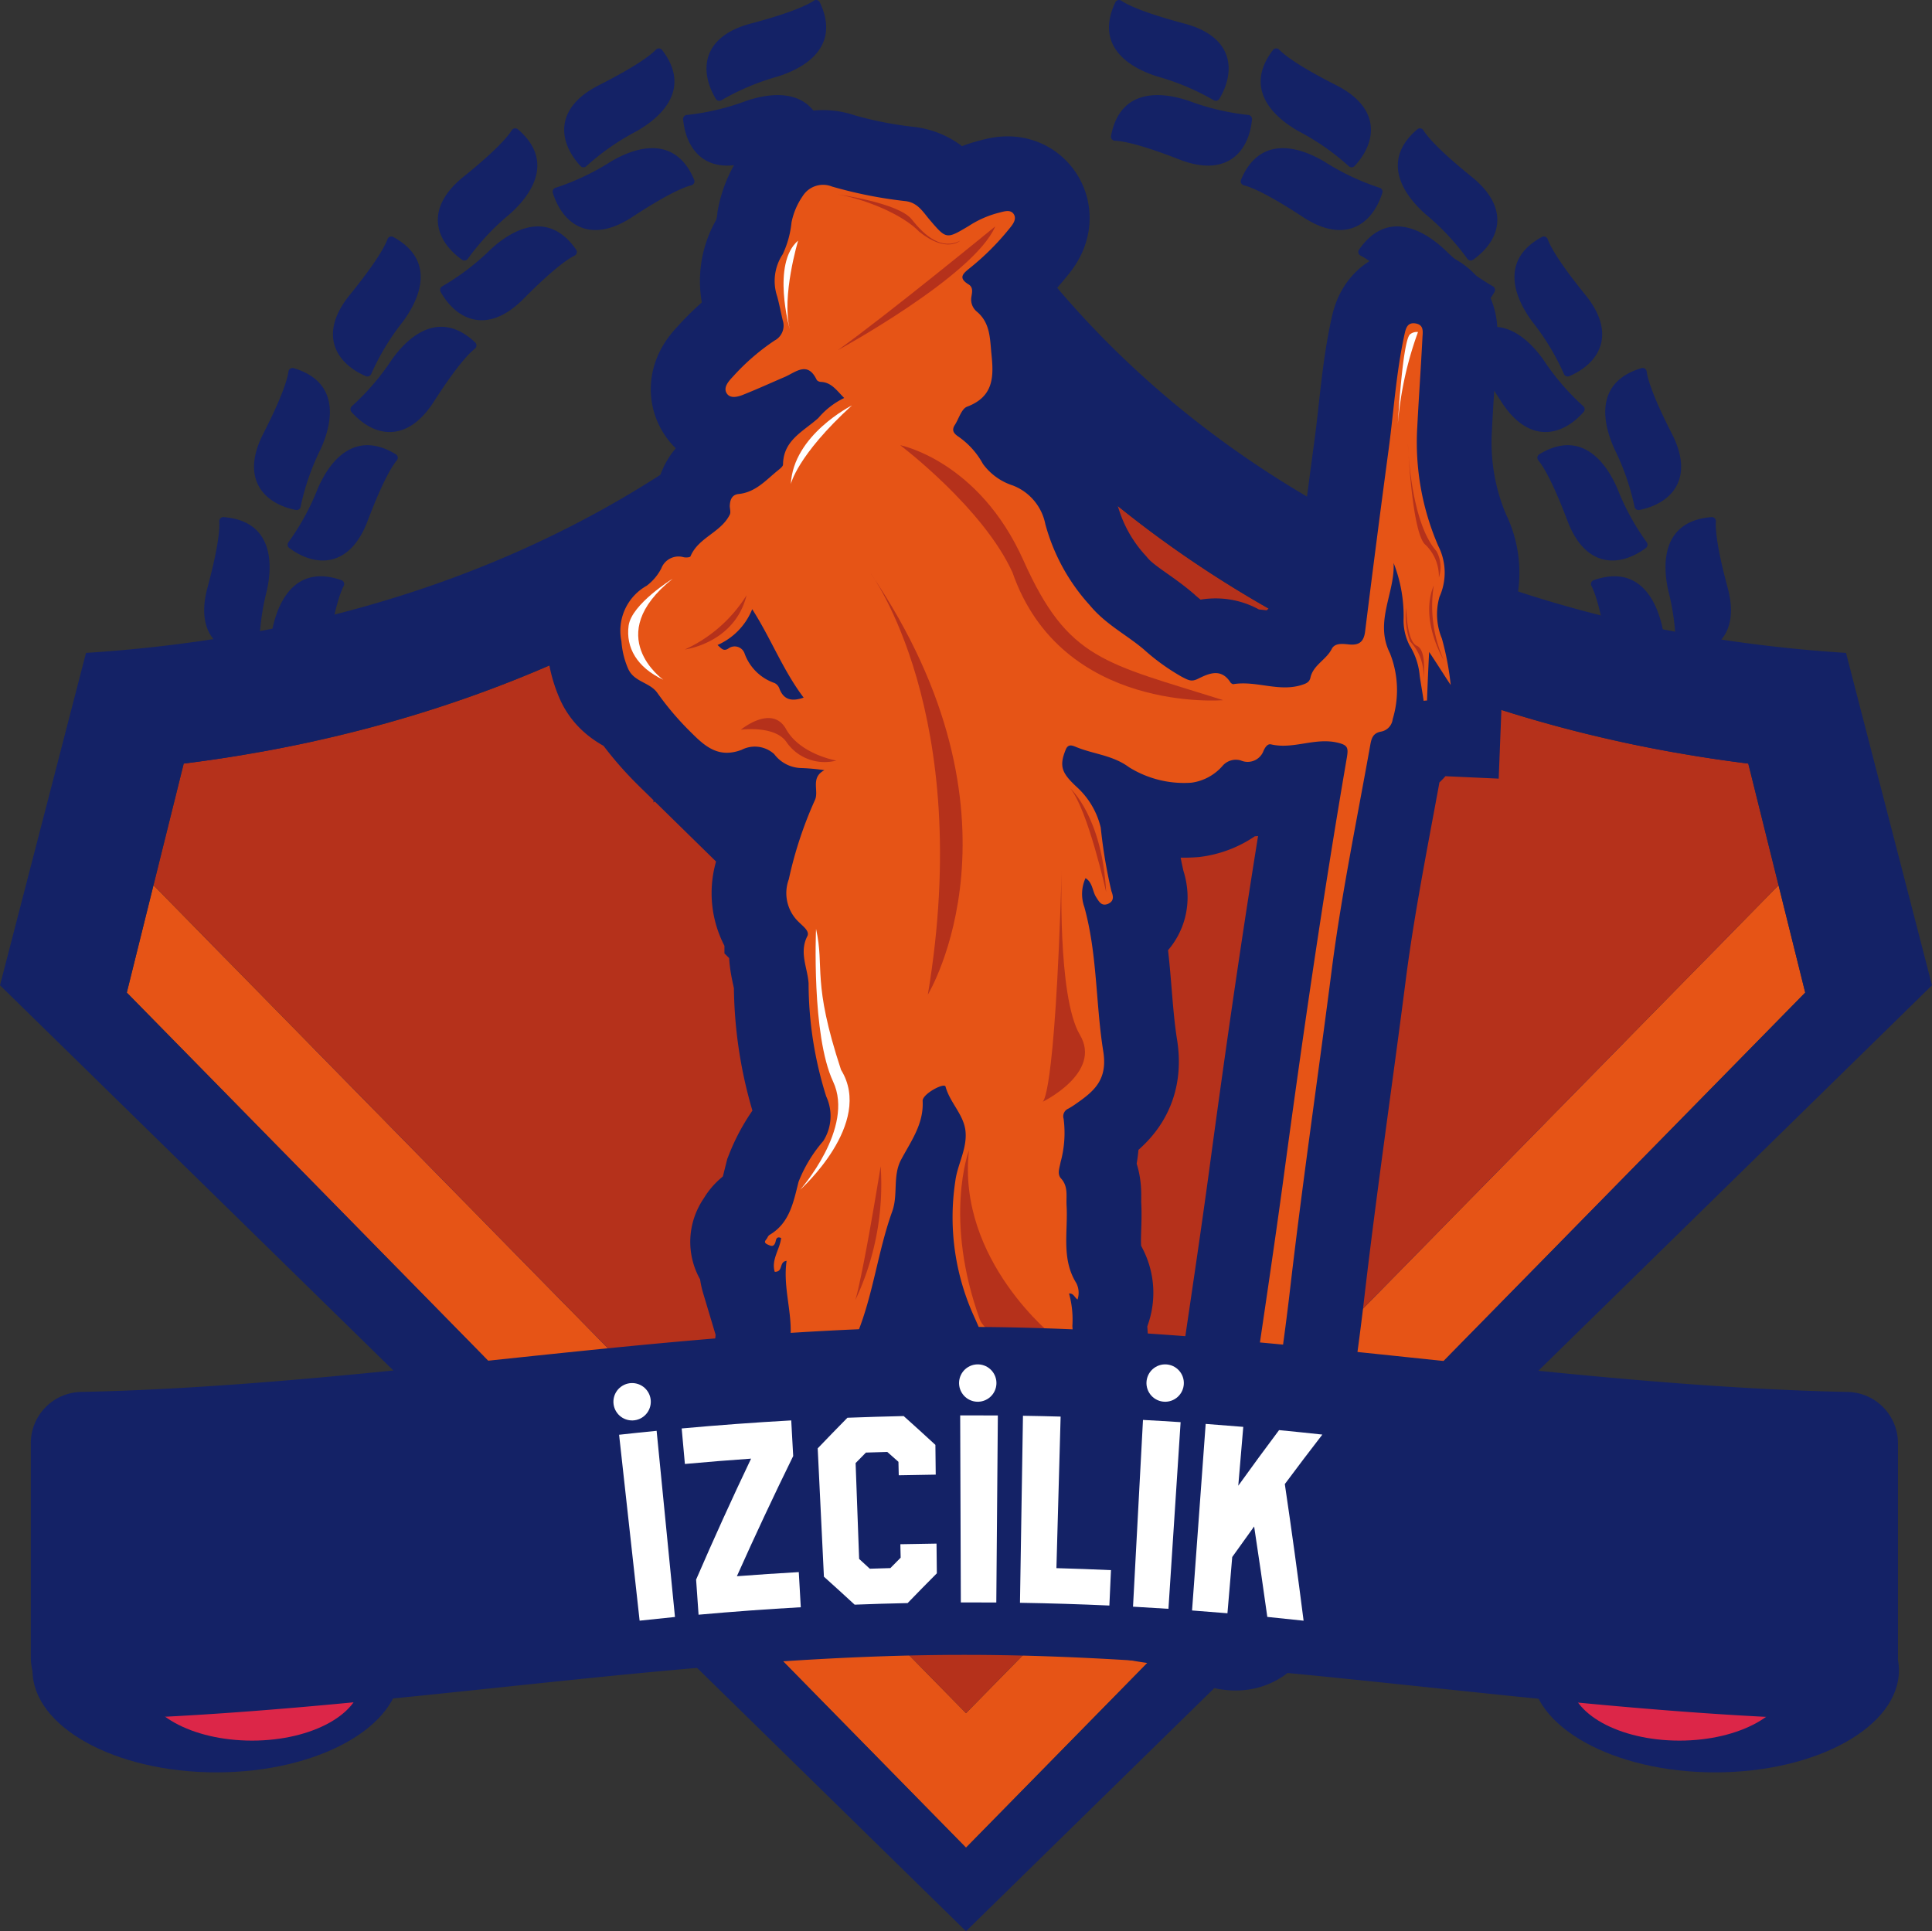 <svg xmlns="http://www.w3.org/2000/svg" width="181" height="180.95" viewBox="0 0 181 180.95">
  <rect x="0" y="0" width="181" height="180.95" fill="#333333" stroke="none"/>
  <g id="izcilik" transform="translate(-2938.925 300.674)">
    <g id="Group_3388" data-name="Group 3388" transform="translate(-5701.464 -2702.821)">
      <g id="Group_3095" data-name="Group 3095">
        <path id="Path_10858" data-name="Path 10858" d="M8735.292,2542.405a.387.387,0,0,1,.428-.339l.017,0a22.7,22.7,0,0,0,5.729-.12c3.286-.364,6.521.562,6.408,4.75a.383.383,0,0,1-.395.372.321.321,0,0,1-.055-.006c-.665-.119-2.317-.189-6.276.447C8736.566,2548.245,8734.923,2545.561,8735.292,2542.405Z" fill="#142266"/>
        <path id="Path_10859" data-name="Path 10859" d="M8731.711,2541.885a.386.386,0,0,0,.489.241l.011,0a22.689,22.689,0,0,1,5.632-1.056c3.291-.317,6.27-1.884,5.3-5.962a.384.384,0,0,0-.464-.282.452.452,0,0,0-.051.016c-.626.254-2.229.66-6.236.849C8731.766,2535.905,8730.707,2538.871,8731.711,2541.885Z" fill="#142266"/>
      </g>
      <g id="Group_3096" data-name="Group 3096">
        <path id="Path_10860" data-name="Path 10860" d="M8749.241,2540.045a.385.385,0,0,1,.349-.42h.017a22.8,22.8,0,0,0,5.578-1.308c3.139-1.039,6.5-.807,7.257,3.314a.385.385,0,0,1-.311.446.41.41,0,0,1-.053.006c-.675.021-2.307.3-6.048,1.741C8751.7,2545.487,8749.54,2543.207,8749.241,2540.045Z" fill="#142266"/>
        <path id="Path_10861" data-name="Path 10861" d="M8745.634,2540.278a.387.387,0,0,0,.529.137l.013-.008a22.742,22.742,0,0,1,5.289-2.2c3.153-.993,5.74-3.146,3.945-6.933a.383.383,0,0,0-.512-.181.463.463,0,0,0-.048.027c-.56.378-2.044,1.109-5.923,2.127C8744.444,2534.42,8744.025,2537.539,8745.634,2540.278Z" fill="#142266"/>
      </g>
      <g id="Group_3097" data-name="Group 3097">
        <path id="Path_10862" data-name="Path 10862" d="M8762.4,2534.835a.386.386,0,0,1,.253-.484l.016,0a22.781,22.781,0,0,0,5.185-2.439c2.854-1.669,6.187-2.14,7.786,1.733a.383.383,0,0,1-.211.5.426.426,0,0,1-.05.017c-.656.161-2.194.77-5.553,2.96C8765.945,2539.65,8763.345,2537.865,8762.4,2534.835Z" fill="#142266"/>
        <path id="Path_10863" data-name="Path 10863" d="M8758.917,2535.815a.386.386,0,0,0,.545.023l.012-.011a22.7,22.7,0,0,1,4.717-3.255c2.877-1.627,4.96-4.271,2.417-7.6a.383.383,0,0,0-.537-.071.31.31,0,0,0-.041.036c-.47.486-1.77,1.51-5.352,3.312C8756.536,2530.332,8756.775,2533.469,8758.917,2535.815Z" fill="#142266"/>
      </g>
      <g id="Group_3098" data-name="Group 3098">
        <path id="Path_10864" data-name="Path 10864" d="M8774.186,2527a.388.388,0,0,1,.148-.526l.014-.007a22.785,22.785,0,0,0,4.564-3.464c2.444-2.226,5.6-3.379,7.976.076a.384.384,0,0,1-.147.56c-.608.294-1.986,1.21-4.816,4.05C8778.651,2530.977,8775.745,2529.771,8774.186,2527Z" fill="#142266"/>
        <path id="Path_10865" data-name="Path 10865" d="M8770.985,2528.685a.387.387,0,0,0,.539-.088l.008-.012a22.721,22.721,0,0,1,3.936-4.164c2.477-2.19,3.964-5.209.784-7.938a.382.382,0,0,0-.54.042.539.539,0,0,0-.033.045c-.357.573-1.417,1.844-4.546,4.352C8767.515,2523.817,8768.4,2526.837,8770.985,2528.685Z" fill="#142266"/>
      </g>
      <g id="Group_3099" data-name="Group 3099">
        <path id="Path_10866" data-name="Path 10866" d="M8784.085,2516.893a.387.387,0,0,1,.035-.545l.012-.01a22.751,22.751,0,0,0,3.744-4.338c1.928-2.685,4.781-4.47,7.818-1.584a.385.385,0,0,1,.012.543.5.5,0,0,1-.04.036c-.533.414-1.692,1.6-3.869,4.963C8789.279,2519.85,8786.185,2519.276,8784.085,2516.893Z" fill="#142266"/>
        <path id="Path_10867" data-name="Path 10867" d="M8781.3,2519.2a.385.385,0,0,0,.508-.2l.007-.014a22.742,22.742,0,0,1,2.983-4.891c1.967-2.657,2.795-5.919-.883-7.928a.383.383,0,0,0-.521.153.289.289,0,0,0-.021.047c-.23.635-1,2.1-3.542,5.2C8776.9,2515.162,8778.388,2517.932,8781.3,2519.2Z" fill="#142266"/>
      </g>
      <g id="Group_3100" data-name="Group 3100">
        <path id="Path_10868" data-name="Path 10868" d="M8791.667,2504.949a.388.388,0,0,1-.079-.541l.01-.012a22.786,22.786,0,0,0,2.762-5.021c1.326-3.028,3.746-5.367,7.317-3.175a.381.381,0,0,1,.125.526.28.28,0,0,1-.032.046c-.436.516-1.322,1.912-2.753,5.659C8797.363,2506.758,8794.217,2506.84,8791.667,2504.949Z" fill="#142266"/>
        <path id="Path_10869" data-name="Path 10869" d="M8789.428,2507.783a.386.386,0,0,0,.455-.3l0-.016a22.743,22.743,0,0,1,1.9-5.405c1.371-3.008,1.5-6.37-2.513-7.569a.382.382,0,0,0-.477.258.438.438,0,0,0-.012.054c-.094.668-.544,2.261-2.382,5.824C8784.278,2504.748,8786.316,2507.146,8789.428,2507.783Z" fill="#142266"/>
      </g>
      <g id="Group_3101" data-name="Group 3101">
        <path id="Path_10870" data-name="Path 10870" d="M8796.6,2491.681a.387.387,0,0,1-.189-.511l.008-.015a22.782,22.782,0,0,0,1.656-5.486c.669-3.237,2.548-6.029,6.5-4.626a.382.382,0,0,1,.23.49c-.006.017-.014.033-.021.05-.319.6-.9,2.146-1.517,6.108C8802.548,2492.272,8799.487,2493,8796.6,2491.681Z" fill="#142266"/>
        <path id="Path_10871" data-name="Path 10871" d="M8795,2494.923a.387.387,0,0,0,.383-.39v-.016a22.719,22.719,0,0,1,.737-5.682c.716-3.228.145-6.544-4.032-6.884a.385.385,0,0,0-.411.355.309.309,0,0,0,0,.052c.047.674-.062,2.325-1.119,6.193C8789.33,2493.023,8791.822,2494.947,8795,2494.923Z" fill="#142266"/>
      </g>
      <g id="Group_3102" data-name="Group 3102">
        <path id="Path_10872" data-name="Path 10872" d="M8798.666,2477.682a.387.387,0,0,1-.292-.462l0-.015a22.747,22.747,0,0,0,.48-5.71c-.02-3.306,1.238-6.427,5.394-5.877a.382.382,0,0,1,.328.43.347.347,0,0,1-.011.055c-.188.649-.431,2.286-.213,6.29C8804.607,2477.022,8801.766,2478.375,8798.666,2477.682Z" fill="#142266"/>
        <path id="Path_10873" data-name="Path 10873" d="M8797.777,2481.185a.387.387,0,0,0,.293-.461l0-.015a22.657,22.657,0,0,1-.461-5.711c.028-3.306-1.22-6.431-5.375-5.894a.383.383,0,0,0-.33.431.5.5,0,0,0,.011.053c.186.649.423,2.287.192,6.29C8791.835,2480.507,8794.672,2481.869,8797.777,2481.185Z" fill="#142266"/>
      </g>
      <g id="Group_3103" data-name="Group 3103">
        <path id="Path_10874" data-name="Path 10874" d="M8797.777,2463.56a.386.386,0,0,1-.38-.392v-.015a22.735,22.735,0,0,0-.719-5.685c-.706-3.229-.124-6.544,4.055-6.87a.382.382,0,0,1,.41.355.484.484,0,0,1,0,.053c-.049.674.055,2.325,1.1,6.2C8803.452,2461.679,8800.954,2463.594,8797.777,2463.56Z" fill="#142266"/>
        <path id="Path_10875" data-name="Path 10875" d="M8797.633,2467.172a.387.387,0,0,0,.191-.512l-.007-.014a22.756,22.756,0,0,1-1.64-5.49c-.658-3.24-2.528-6.037-6.482-4.648a.382.382,0,0,0-.234.488.365.365,0,0,0,.023.052c.316.6.889,2.149,1.5,6.113C8791.687,2467.747,8794.741,2468.486,8797.633,2467.172Z" fill="#142266"/>
      </g>
      <g id="Group_3104" data-name="Group 3104">
        <path id="Path_10876" data-name="Path 10876" d="M8793.971,2449.931a.387.387,0,0,1-.454-.3l0-.016a22.663,22.663,0,0,0-1.884-5.411c-1.362-3.012-1.481-6.375,2.537-7.562a.381.381,0,0,1,.475.259.268.268,0,0,1,.013.055c.092.669.536,2.263,2.363,5.833C8799.135,2446.912,8797.085,2449.3,8793.971,2449.931Z" fill="#142266"/>
        <path id="Path_10877" data-name="Path 10877" d="M8794.581,2453.494a.385.385,0,0,0,.081-.54l-.01-.013a22.78,22.78,0,0,1-2.744-5.03c-1.318-3.032-3.729-5.379-7.308-3.2a.385.385,0,0,0-.125.528c.01.015.021.03.031.044.435.517,1.317,1.917,2.734,5.668C8788.879,2455.29,8792.025,2455.38,8794.581,2453.494Z" fill="#142266"/>
      </g>
      <g id="Group_3105" data-name="Group 3105">
        <path id="Path_10878" data-name="Path 10878" d="M8787.415,2437.39a.386.386,0,0,1-.507-.2l-.006-.014a22.722,22.722,0,0,0-2.969-4.9c-1.958-2.663-2.774-5.928.91-7.925a.385.385,0,0,1,.521.156.332.332,0,0,1,.021.05c.229.635,1,2.1,3.524,5.214C8791.833,2433.364,8790.33,2436.129,8787.415,2437.39Z" fill="#142266"/>
        <path id="Path_10879" data-name="Path 10879" d="M8788.752,2440.749a.386.386,0,0,0-.034-.545l-.012-.01a22.784,22.784,0,0,1-3.73-4.35c-1.919-2.692-4.766-4.487-7.812-1.609a.381.381,0,0,0-.013.542.354.354,0,0,0,.039.037c.531.416,1.687,1.6,3.853,4.976C8783.548,2443.691,8786.644,2443.126,8788.752,2440.749Z" fill="#142266"/>
      </g>
      <g id="Group_3106" data-name="Group 3106">
        <path id="Path_10880" data-name="Path 10880" d="M8778.394,2426.486a.385.385,0,0,1-.537-.093l-.01-.013a22.726,22.726,0,0,0-3.922-4.177c-2.469-2.2-3.947-5.222-.758-7.94a.384.384,0,0,1,.541.045.419.419,0,0,1,.032.043c.355.574,1.411,1.849,4.531,4.367C8781.879,2421.63,8780.984,2424.646,8778.394,2426.486Z" fill="#142266"/>
        <path id="Path_10881" data-name="Path 10881" d="M8780.4,2429.5a.386.386,0,0,0-.146-.526l-.014-.007a22.765,22.765,0,0,1-4.553-3.479c-2.437-2.234-5.595-3.4-7.977.05a.383.383,0,0,0,.1.532.4.4,0,0,0,.049.029c.606.3,1.981,1.216,4.8,4.066C8775.923,2433.453,8778.833,2432.256,8780.4,2429.5Z" fill="#142266"/>
      </g>
      <g id="Group_3107" data-name="Group 3107">
        <path id="Path_10882" data-name="Path 10882" d="M8767.3,2417.7a.386.386,0,0,1-.545.022l-.012-.011a22.752,22.752,0,0,0-4.7-3.271c-2.872-1.637-4.946-4.287-2.392-7.609a.383.383,0,0,1,.537-.069.358.358,0,0,1,.041.037c.468.487,1.764,1.516,5.34,3.329C8769.7,2412.223,8769.455,2415.359,8767.3,2417.7Z" fill="#142266"/>
        <path id="Path_10883" data-name="Path 10883" d="M8769.893,2420.222a.386.386,0,0,0-.252-.485l-.016,0a22.8,22.8,0,0,1-5.177-2.456c-2.849-1.678-6.179-2.16-7.792,1.708a.383.383,0,0,0,.207.5.478.478,0,0,0,.053.018c.655.163,2.192.777,5.544,2.978C8766.335,2425.026,8768.934,2423.25,8769.893,2420.222Z" fill="#142266"/>
      </g>
      <g id="Group_3108" data-name="Group 3108">
        <path id="Path_10884" data-name="Path 10884" d="M8754.628,2411.405a.387.387,0,0,1-.529.134l-.014-.008a22.669,22.669,0,0,0-5.282-2.221c-3.149-1-5.729-3.165-3.922-6.946a.384.384,0,0,1,.513-.179.447.447,0,0,1,.047.027c.559.379,2.041,1.116,5.916,2.146C8755.837,2405.551,8756.246,2408.671,8754.628,2411.405Z" fill="#142266"/>
        <path id="Path_10885" data-name="Path 10885" d="M8757.681,2413.337a.385.385,0,0,0-.348-.421h-.015a22.8,22.8,0,0,1-5.574-1.326c-3.135-1.05-6.493-.829-7.267,3.29a.386.386,0,0,0,.309.447.447.447,0,0,0,.054.006c.675.024,2.307.3,6.042,1.76C8755.2,2418.776,8757.381,2416.5,8757.681,2413.337Z" fill="#142266"/>
      </g>
      <g id="Group_3109" data-name="Group 3109">
        <path id="Path_10886" data-name="Path 10886" d="M8726.784,2542.405a.387.387,0,0,0-.428-.339l-.017,0a22.7,22.7,0,0,1-5.729-.12c-3.286-.364-6.521.562-6.408,4.75a.383.383,0,0,0,.394.372.321.321,0,0,0,.056-.006c.665-.119,2.317-.189,6.276.447C8725.507,2548.245,8727.15,2545.561,8726.784,2542.405Z" fill="#142266"/>
        <path id="Path_10887" data-name="Path 10887" d="M8730.361,2541.885a.386.386,0,0,1-.489.241l-.011,0a22.7,22.7,0,0,0-5.633-1.056c-3.29-.317-6.269-1.884-5.3-5.962a.384.384,0,0,1,.464-.282.467.467,0,0,1,.052.016c.626.254,2.229.66,6.235.849C8730.31,2535.905,8731.365,2538.871,8730.361,2541.885Z" fill="#142266"/>
      </g>
      <g id="Group_3110" data-name="Group 3110">
        <path id="Path_10888" data-name="Path 10888" d="M8712.831,2540.045a.386.386,0,0,0-.349-.42h-.017a22.8,22.8,0,0,1-5.579-1.308c-3.138-1.039-6.5-.807-7.256,3.314a.384.384,0,0,0,.311.446.39.39,0,0,0,.053.006c.675.021,2.306.3,6.047,1.741C8710.368,2545.487,8712.533,2543.207,8712.831,2540.045Z" fill="#142266"/>
        <path id="Path_10889" data-name="Path 10889" d="M8716.439,2540.278a.387.387,0,0,1-.529.137l-.013-.008a22.742,22.742,0,0,0-5.289-2.2c-3.153-.993-5.74-3.146-3.945-6.933a.383.383,0,0,1,.512-.181.367.367,0,0,1,.047.027c.561.378,2.044,1.109,5.923,2.127C8717.628,2534.42,8718.047,2537.539,8716.439,2540.278Z" fill="#142266"/>
      </g>
      <g id="Group_3111" data-name="Group 3111">
        <path id="Path_10890" data-name="Path 10890" d="M8699.674,2534.835a.386.386,0,0,0-.253-.484l-.016,0a22.807,22.807,0,0,1-5.186-2.439c-2.854-1.669-6.186-2.14-7.786,1.733a.384.384,0,0,0,.211.5.442.442,0,0,0,.051.017c.655.161,2.193.77,5.553,2.96C8696.131,2539.65,8698.725,2537.865,8699.674,2534.835Z" fill="#142266"/>
        <path id="Path_10891" data-name="Path 10891" d="M8703.154,2535.815a.386.386,0,0,1-.545.023l-.013-.011a22.668,22.668,0,0,0-4.716-3.255c-2.877-1.627-4.96-4.271-2.417-7.6a.383.383,0,0,1,.537-.071.387.387,0,0,1,.041.036c.469.486,1.769,1.51,5.351,3.312C8705.539,2530.332,8705.3,2533.469,8703.154,2535.815Z" fill="#142266"/>
      </g>
      <g id="Group_3112" data-name="Group 3112">
        <path id="Path_10892" data-name="Path 10892" d="M8687.889,2527a.386.386,0,0,0-.147-.526l-.015-.007a22.807,22.807,0,0,1-4.563-3.464c-2.444-2.226-5.605-3.379-7.977.076a.385.385,0,0,0,.1.532c.016.01.032.02.048.028.608.294,1.986,1.21,4.817,4.05C8683.423,2530.977,8686.333,2529.771,8687.889,2527Z" fill="#142266"/>
        <path id="Path_10893" data-name="Path 10893" d="M8691.089,2528.685a.387.387,0,0,1-.539-.088l-.008-.012a22.721,22.721,0,0,0-3.936-4.164c-2.477-2.19-3.965-5.209-.784-7.938a.382.382,0,0,1,.54.042.377.377,0,0,1,.032.045c.358.573,1.417,1.844,4.547,4.352C8694.558,2523.817,8693.672,2526.837,8691.089,2528.685Z" fill="#142266"/>
      </g>
      <g id="Group_3113" data-name="Group 3113">
        <path id="Path_10894" data-name="Path 10894" d="M8677.985,2516.893a.386.386,0,0,0-.036-.545l-.013-.01a22.746,22.746,0,0,1-3.743-4.338c-1.929-2.685-4.781-4.47-7.818-1.584a.384.384,0,0,0-.012.543.377.377,0,0,0,.04.036c.533.414,1.691,1.6,3.869,4.963C8672.793,2519.85,8675.885,2519.276,8677.985,2516.893Z" fill="#142266"/>
        <path id="Path_10895" data-name="Path 10895" d="M8680.769,2519.2a.386.386,0,0,1-.508-.2l-.006-.014a22.781,22.781,0,0,0-2.983-4.891c-1.968-2.657-2.795-5.919.884-7.928a.383.383,0,0,1,.521.153.407.407,0,0,1,.021.047c.23.635,1,2.1,3.541,5.2C8685.175,2515.162,8683.68,2517.932,8680.769,2519.2Z" fill="#142266"/>
      </g>
      <g id="Group_3114" data-name="Group 3114">
        <path id="Path_10896" data-name="Path 10896" d="M8670.405,2504.949a.388.388,0,0,0,.079-.541l-.011-.012a22.783,22.783,0,0,1-2.761-5.021c-1.328-3.028-3.746-5.367-7.318-3.175a.383.383,0,0,0-.125.526.486.486,0,0,0,.032.046c.437.516,1.323,1.912,2.753,5.659C8664.705,2506.758,8667.856,2506.84,8670.405,2504.949Z" fill="#142266"/>
        <path id="Path_10897" data-name="Path 10897" d="M8672.645,2507.783a.385.385,0,0,1-.454-.3l0-.016a22.7,22.7,0,0,0-1.9-5.405c-1.371-3.008-1.5-6.37,2.513-7.569a.382.382,0,0,1,.477.258.438.438,0,0,1,.012.054c.094.668.544,2.261,2.383,5.824C8677.795,2504.748,8675.761,2507.146,8672.645,2507.783Z" fill="#142266"/>
      </g>
      <g id="Group_3115" data-name="Group 3115">
        <path id="Path_10898" data-name="Path 10898" d="M8665.474,2491.681a.387.387,0,0,0,.19-.511l-.008-.015a22.782,22.782,0,0,1-1.656-5.486c-.669-3.237-2.548-6.029-6.5-4.626a.383.383,0,0,0-.232.489c.007.017.014.034.022.051.319.6.9,2.146,1.516,6.108C8659.525,2492.272,8662.588,2493,8665.474,2491.681Z" fill="#142266"/>
        <path id="Path_10899" data-name="Path 10899" d="M8667.076,2494.923a.386.386,0,0,1-.382-.39v-.016a22.718,22.718,0,0,0-.736-5.682c-.716-3.228-.146-6.544,4.031-6.884a.385.385,0,0,1,.412.352.515.515,0,0,1,0,.055c-.048.674.062,2.325,1.12,6.193C8672.743,2493.023,8670.251,2494.947,8667.076,2494.923Z" fill="#142266"/>
      </g>
      <g id="Group_3116" data-name="Group 3116">
        <path id="Path_10900" data-name="Path 10900" d="M8663.406,2477.682a.387.387,0,0,0,.292-.462l0-.015a22.7,22.7,0,0,1-.48-5.71c.02-3.306-1.239-6.427-5.394-5.877a.382.382,0,0,0-.328.43.347.347,0,0,0,.011.055c.188.649.43,2.286.213,6.29C8657.465,2477.022,8660.306,2478.375,8663.406,2477.682Z" fill="#142266"/>
        <path id="Path_10901" data-name="Path 10901" d="M8664.3,2481.185a.386.386,0,0,1-.292-.461l0-.015a22.7,22.7,0,0,0,.461-5.711c-.028-3.306,1.22-6.431,5.375-5.894a.384.384,0,0,1,.33.431.334.334,0,0,1-.011.053c-.187.649-.423,2.287-.193,6.29C8670.238,2480.507,8667.4,2481.869,8664.3,2481.185Z" fill="#142266"/>
      </g>
      <g id="Group_3117" data-name="Group 3117">
        <path id="Path_10902" data-name="Path 10902" d="M8664.293,2463.56a.387.387,0,0,0,.381-.392v-.015a22.78,22.78,0,0,1,.718-5.685c.706-3.229.124-6.544-4.054-6.87a.384.384,0,0,0-.411.353.52.52,0,0,0,0,.055c.049.674-.055,2.325-1.1,6.2C8658.622,2461.679,8661.12,2463.594,8664.293,2463.56Z" fill="#142266"/>
        <path id="Path_10903" data-name="Path 10903" d="M8664.441,2467.172a.387.387,0,0,1-.191-.512l.007-.014a22.756,22.756,0,0,0,1.64-5.49c.658-3.24,2.528-6.037,6.482-4.648a.383.383,0,0,1,.234.488.521.521,0,0,1-.023.052c-.316.6-.889,2.149-1.5,6.113C8670.391,2467.747,8667.333,2468.486,8664.441,2467.172Z" fill="#142266"/>
      </g>
      <g id="Group_3118" data-name="Group 3118">
        <path id="Path_10904" data-name="Path 10904" d="M8668.1,2449.931a.387.387,0,0,0,.454-.3l0-.016a22.708,22.708,0,0,1,1.885-5.411c1.361-3.012,1.481-6.375-2.537-7.562a.383.383,0,0,0-.476.259.51.51,0,0,0-.012.055c-.092.669-.536,2.263-2.364,5.833C8662.942,2446.912,8664.987,2449.3,8668.1,2449.931Z" fill="#142266"/>
        <path id="Path_10905" data-name="Path 10905" d="M8667.491,2453.494a.386.386,0,0,1-.081-.54l.01-.013a22.78,22.78,0,0,0,2.744-5.03c1.318-3.032,3.729-5.379,7.307-3.2a.382.382,0,0,1,.127.526.486.486,0,0,1-.032.046c-.435.517-1.316,1.917-2.734,5.668C8673.193,2455.29,8670.047,2455.38,8667.491,2453.494Z" fill="#142266"/>
      </g>
      <g id="Group_3119" data-name="Group 3119">
        <path id="Path_10906" data-name="Path 10906" d="M8674.658,2437.39a.386.386,0,0,0,.507-.2l.006-.014a22.757,22.757,0,0,1,2.968-4.9c1.958-2.663,2.775-5.928-.91-7.925a.382.382,0,0,0-.519.156.386.386,0,0,0-.021.05c-.229.635-1,2.1-3.525,5.214C8670.239,2433.364,8671.742,2436.129,8674.658,2437.39Z" fill="#142266"/>
        <path id="Path_10907" data-name="Path 10907" d="M8673.32,2440.749a.386.386,0,0,1,.033-.545l.013-.01a22.744,22.744,0,0,0,3.729-4.35c1.919-2.692,4.767-4.487,7.813-1.609a.382.382,0,0,1,.013.542.484.484,0,0,1-.04.037c-.532.416-1.686,1.6-3.853,4.976C8678.524,2443.691,8675.428,2443.126,8673.32,2440.749Z" fill="#142266"/>
      </g>
      <g id="Group_3120" data-name="Group 3120">
        <path id="Path_10908" data-name="Path 10908" d="M8683.679,2426.486a.387.387,0,0,0,.538-.093l.009-.013a22.731,22.731,0,0,1,3.923-4.177c2.469-2.2,3.946-5.222.758-7.94a.384.384,0,0,0-.541.045.313.313,0,0,0-.032.043c-.356.574-1.411,1.849-4.532,4.367C8680.194,2421.63,8681.089,2424.646,8683.679,2426.486Z" fill="#142266"/>
        <path id="Path_10909" data-name="Path 10909" d="M8681.672,2429.5a.386.386,0,0,1,.147-.526l.013-.007a22.829,22.829,0,0,0,4.553-3.479c2.438-2.234,5.594-3.4,7.977.05a.383.383,0,0,1-.1.533.228.228,0,0,1-.046.028c-.606.3-1.982,1.216-4.8,4.066C8686.151,2433.453,8683.24,2432.256,8681.672,2429.5Z" fill="#142266"/>
      </g>
      <g id="Group_3121" data-name="Group 3121">
        <path id="Path_10910" data-name="Path 10910" d="M8694.769,2417.7a.388.388,0,0,0,.546.022l.012-.011a22.752,22.752,0,0,1,4.7-3.271c2.872-1.637,4.945-4.287,2.392-7.609a.383.383,0,0,0-.539-.067.263.263,0,0,0-.039.035c-.468.487-1.764,1.516-5.34,3.329C8692.37,2412.223,8692.618,2415.359,8694.769,2417.7Z" fill="#142266"/>
        <path id="Path_10911" data-name="Path 10911" d="M8692.181,2420.222a.388.388,0,0,1,.252-.485l.017,0a22.8,22.8,0,0,0,5.177-2.456c2.848-1.678,6.179-2.16,7.792,1.708a.383.383,0,0,1-.207.5.478.478,0,0,1-.053.018c-.655.163-2.192.777-5.544,2.978C8695.738,2425.026,8693.14,2423.25,8692.181,2420.222Z" fill="#142266"/>
      </g>
      <g id="Group_3122" data-name="Group 3122">
        <path id="Path_10912" data-name="Path 10912" d="M8707.445,2411.405a.385.385,0,0,0,.528.134l.015-.008a22.68,22.68,0,0,1,5.281-2.221c3.15-1,5.729-3.165,3.923-6.946a.385.385,0,0,0-.514-.179c-.016.008-.03.017-.046.027-.559.379-2.041,1.116-5.916,2.146C8706.236,2405.551,8705.827,2408.671,8707.445,2411.405Z" fill="#142266"/>
        <path id="Path_10913" data-name="Path 10913" d="M8704.388,2413.337a.387.387,0,0,1,.349-.421h.016a22.794,22.794,0,0,0,5.574-1.326c3.135-1.05,6.493-.829,7.266,3.29a.381.381,0,0,1-.306.446.347.347,0,0,1-.056.007c-.676.024-2.306.3-6.042,1.76C8706.869,2418.776,8704.7,2416.5,8704.388,2413.337Z" fill="#142266"/>
      </g>
    </g>
    <g id="Group_3389" data-name="Group 3389" transform="translate(-5701.464 -2702.821)">
      <g id="Group_3124" data-name="Group 3124">
        <path id="Path_10914" data-name="Path 10914" d="M8730.89,2562.664l-76.121-77.573-2.5,10.058,78.621,80.121,78.621-80.121-2.5-10.058Z" fill="#e65416"/>
        <path id="Path_10915" data-name="Path 10915" d="M8807.011,2485.09l-2.833-11.4c-31.187-3.9-51.662-17.144-63.632-28.04a99.351,99.351,0,0,1-9.656-10.114,99.235,99.235,0,0,1-9.655,10.114c-11.971,10.9-32.444,24.144-63.633,28.04l-2.833,11.4,76.121,77.573Z" fill="#b5311b"/>
      </g>
      <path id="Path_10916" data-name="Path 10916" d="M8813.333,2463.321c-62.61-4.005-82.444-46.74-82.444-46.74s-19.835,42.735-82.443,46.74l-8.057,31.144,90.5,88.632,90.5-88.632Zm-161.066,31.828,5.334-21.457c31.188-3.9,51.662-17.144,63.633-28.04a99.261,99.261,0,0,0,9.655-10.114,99.377,99.377,0,0,0,9.656,10.114c11.97,10.9,32.444,24.144,63.632,28.04l5.334,21.457-78.621,80.121Z" fill="#142266"/>
    </g>
    <g id="Path_7364" data-name="Path 7364" transform="translate(-5701.464 -2702.821)">
      <path id="Path_465" data-name="Path 465" d="M8719.9,2535.92a5.983,5.983,0,0,1,4.076-1.4c.827-.028,1.854-.17,2.279.768a3.084,3.084,0,0,1-.057,3.245c-1.454,1.679-2.88,3.587-5.474,3.644-.913.028-1.255.712-1.482,1.474a3.872,3.872,0,0,1-6.13,1.994.99.99,0,0,1-.515-.939c.171-1.707-.627-3.618,1.056-5.067.483-.4.342-1.254.37-1.908.113-3.358.029-6.718.4-10.077.258-2.392-.711-4.84-.341-7.372-.741.085-.285,1.053-1.113,1.025-.341-1.139.486-2.107.6-3.16-.485-.228-.485.256-.536.4-.171.484-.427.342-.741.2-.485-.228-.085-.426,0-.655a.685.685,0,0,1,.172-.228c1.911-1.11,2.253-3.075,2.737-4.982a13.119,13.119,0,0,1,2.309-3.815,4.355,4.355,0,0,0,.285-4.184,35.293,35.293,0,0,1-1.653-10.589c-.086-1.451-.912-2.9-.113-4.44.227-.456-.4-.912-.771-1.282a3.73,3.73,0,0,1-.969-4.042,37.222,37.222,0,0,1,2.424-7.372c.455-.882-.456-2.135.912-2.847a18.783,18.783,0,0,0-2.167-.2,3.26,3.26,0,0,1-2.538-1.309,2.7,2.7,0,0,0-3.051-.4c-2.167.826-3.45-.341-4.732-1.623a27.326,27.326,0,0,1-3.137-3.672c-.713-1.054-2.2-1.026-2.765-2.306a7.828,7.828,0,0,1-.627-2.562,4.834,4.834,0,0,1,2.366-5.21,4.794,4.794,0,0,0,1.369-1.623,1.727,1.727,0,0,1,2.081-1.054c.2.056.627.028.657-.086.741-1.765,2.85-2.22,3.677-3.9.114-.228,0-.536,0-.826.029-.569.2-1.053.855-1.109,1.6-.17,2.566-1.341,3.706-2.249.172-.142.428-.342.428-.512.028-2.279,1.876-3.075,3.308-4.356a7.367,7.367,0,0,1,2.423-1.877c-.712-.711-1.2-1.474-2.194-1.508a.564.564,0,0,1-.372-.17c-.855-1.823-1.967-.74-3.022-.284-1.254.536-2.509,1.11-3.792,1.622-.536.228-1.254.427-1.6-.057-.4-.569.142-1.167.571-1.621a20.735,20.735,0,0,1,3.878-3.36,1.579,1.579,0,0,0,.769-1.908c-.171-.739-.312-1.474-.513-2.221a4.533,4.533,0,0,1,.513-3.956,9.136,9.136,0,0,0,.827-2.989,6.594,6.594,0,0,1,1.055-2.477,2.25,2.25,0,0,1,2.737-.882,41.02,41.02,0,0,0,6.9,1.367c1.111.142,1.6.968,2.194,1.68,1.624,1.907,1.6,1.907,3.706.655a9.44,9.44,0,0,1,2.851-1.253c.456-.114,1.026-.314,1.341.086.371.484-.057,1.025-.37,1.4a24,24,0,0,1-3.706,3.7c-.627.512-1.14.911-.114,1.537.456.284.314.769.257,1.167a1.46,1.46,0,0,0,.535,1.4c1.228,1.053,1.2,2.477,1.341,3.928.228,2.135.228,4.014-2.278,4.959-.536.2-.77,1.139-1.169,1.743-.313.512-.028.8.342,1.053a7.44,7.44,0,0,1,2.309,2.563,5.59,5.59,0,0,0,2.795,2.021,4.893,4.893,0,0,1,3.051,3.619,18.428,18.428,0,0,0,4.163,7.6c1.481,1.793,3.392,2.733,5.046,4.128a20.157,20.157,0,0,0,3.593,2.591c.57.284.854.484,1.453.2,1.084-.536,2.223-1.054,3.107.342a.507.507,0,0,0,.229.142c2.2-.37,4.362.8,6.558.028.341-.114.6-.256.684-.626.256-1.2,1.482-1.68,2-2.705.284-.57,1-.484,1.567-.427,1,.113,1.454-.228,1.568-1.282q1.072-8.626,2.224-17.2c.456-3.472.684-6.969,1.426-10.419.143-.626.229-1.31,1.083-1.168.8.142.655.8.628,1.367-.144,2.791-.342,5.58-.485,8.371a24.393,24.393,0,0,0,1.967,11.1,5.52,5.52,0,0,1,.114,4.782,5.934,5.934,0,0,0,.228,3.9,26.714,26.714,0,0,1,.827,4.356c-.627-.939-1.225-1.908-2.023-3.1-.087,1.707-.144,3.131-.2,4.557a1.169,1.169,0,0,0-.313.028c-.113-.8-.257-1.565-.371-2.363a6.37,6.37,0,0,0-.938-2.815,5.139,5.139,0,0,1-.569-2.59,13.539,13.539,0,0,0-.937-5.153c.143,2.815-1.826,5.5-.343,8.455a9.362,9.362,0,0,1,.258,6.178,1.342,1.342,0,0,1-1.084,1.167c-.806.142-.913.684-1.027,1.31-1.228,6.889-2.651,13.75-3.564,20.725-1.283,10.052-2.766,20.1-3.935,30.177-.855,7.431-2.11,14.832-3.194,22.235-.342,2.449-.656,4.9-.969,7.317-.086.768-.342,1.2-1.284,1.053-1-.17-.742-.8-.656-1.367.114-.655.229-.912-.77-.826a32.321,32.321,0,0,1-7.214-.569,1.722,1.722,0,0,1-1.055-.684,5.092,5.092,0,0,0-3.765-1.4c-.369-.028-.711.028-.711.484.028,1.081-.657,1.081-1.426,1.053-.342,0-.657.028-1,0-1.283-.028-3.165.256-3.564-.8-.655-1.743-1.768-3.645-.713-5.694a6,6,0,0,0,.086-4.959,3.341,3.341,0,0,1-.027-2.619,2.749,2.749,0,0,0-.085-2.079,82.239,82.239,0,0,0-3.165-8.341,22.482,22.482,0,0,1-1.854-12.9c.2-1.594,1.17-3.1.938-4.812-.229-1.509-1.454-2.563-1.854-4.043-.114-.4-2.168.684-2.145,1.341.113,2.163-1.083,3.753-2.025,5.523-.8,1.509-.256,3.275-.827,4.84-1.34,3.729-1.768,7.715-3.251,11.393a20.249,20.249,0,0,0-1.284,6.092A4.153,4.153,0,0,0,8719.9,2535.92Zm20.641-12.583a9.167,9.167,0,0,1,.313,3.047c.343,4.868.6,9.794,2.966,14.262.313.57.6,1.254,1.226,1.475a9.275,9.275,0,0,1,3.336,2.59,3.618,3.618,0,0,0,4.021,1,3.2,3.2,0,0,1,2.108-.142c1.341.484,1.512-.256,1.6-1.223,0-.142.056-.285.056-.428,1.34-10.277,2.993-20.525,4.391-30.8,1.8-13.381,3.735-26.733,6.018-40.027.142-.884.085-1.14-.913-1.368-2.11-.483-4.105.655-6.187.171-.341-.086-.57.284-.712.6a1.585,1.585,0,0,1-2.037.94c-.024-.009-.049-.018-.071-.028a1.641,1.641,0,0,0-1.743.512,4.689,4.689,0,0,1-2.908,1.565,9.752,9.752,0,0,1-5.845-1.451c-1.54-1.14-3.364-1.224-4.989-1.908-.285-.113-.713-.313-.938.256-.654,1.594-.341,2.221,1.027,3.5a7.481,7.481,0,0,1,2.253,3.814,47.16,47.16,0,0,0,1,5.95c.172.456.285.938-.342,1.2-.6.228-.826-.228-1.083-.626-.369-.569-.313-1.367-1-1.793a3.58,3.58,0,0,0-.114,2.7c1.228,4.44,1.056,9.024,1.769,13.494.456,2.761-.912,3.815-2.681,5.04-.193.133-.394.257-.6.37a.777.777,0,0,0-.428.938,10.326,10.326,0,0,1-.285,4.072c-.086.512-.342,1.081.028,1.509.713.768.484,1.651.535,2.562.143,2.449-.514,4.982.912,7.26a2,2,0,0,1,.114,1.537c-.307-.221-.363-.591-.792-.563Zm-24.864-55.828c-1.938-2.563-3.05-5.523-4.817-8.284a6.168,6.168,0,0,1-3.251,3.358c.342.285.535.626,1,.342a.984.984,0,0,1,1.381.164.974.974,0,0,1,.157.292,4.561,4.561,0,0,0,2.8,2.761.9.9,0,0,1,.457.512c.431,1.169,1.285,1.2,2.283.855Z" fill="none" stroke="#142266" stroke-width="14"/>
      <path id="Path_466" data-name="Path 466" d="M8719.9,2535.92a5.983,5.983,0,0,1,4.076-1.4c.827-.028,1.854-.17,2.279.768a3.084,3.084,0,0,1-.057,3.245c-1.454,1.679-2.88,3.587-5.474,3.644-.913.028-1.255.712-1.482,1.474a3.872,3.872,0,0,1-6.13,1.994.99.99,0,0,1-.515-.939c.171-1.707-.627-3.618,1.056-5.067.483-.4.342-1.254.37-1.908.113-3.358.029-6.718.4-10.077.258-2.392-.711-4.84-.341-7.372-.741.085-.285,1.053-1.113,1.025-.341-1.139.486-2.107.6-3.16-.485-.228-.485.256-.536.4-.171.484-.427.342-.741.2-.485-.228-.085-.426,0-.655a.685.685,0,0,1,.172-.228c1.911-1.11,2.253-3.075,2.737-4.982a13.119,13.119,0,0,1,2.309-3.815,4.355,4.355,0,0,0,.285-4.184,35.293,35.293,0,0,1-1.653-10.589c-.086-1.451-.912-2.9-.113-4.44.227-.456-.4-.912-.771-1.282a3.73,3.73,0,0,1-.969-4.042,37.222,37.222,0,0,1,2.424-7.372c.455-.882-.456-2.135.912-2.847a18.783,18.783,0,0,0-2.167-.2,3.26,3.26,0,0,1-2.538-1.309,2.7,2.7,0,0,0-3.051-.4c-2.167.826-3.45-.341-4.732-1.623a27.326,27.326,0,0,1-3.137-3.672c-.713-1.054-2.2-1.026-2.765-2.306a7.828,7.828,0,0,1-.627-2.562,4.834,4.834,0,0,1,2.366-5.21,4.794,4.794,0,0,0,1.369-1.623,1.727,1.727,0,0,1,2.081-1.054c.2.056.627.028.657-.086.741-1.765,2.85-2.22,3.677-3.9.114-.228,0-.536,0-.826.029-.569.2-1.053.855-1.109,1.6-.17,2.566-1.341,3.706-2.249.172-.142.428-.342.428-.512.028-2.279,1.876-3.075,3.308-4.356a7.367,7.367,0,0,1,2.423-1.877c-.712-.711-1.2-1.474-2.194-1.508a.564.564,0,0,1-.372-.17c-.855-1.823-1.967-.74-3.022-.284-1.254.536-2.509,1.11-3.792,1.622-.536.228-1.254.427-1.6-.057-.4-.569.142-1.167.571-1.621a20.735,20.735,0,0,1,3.878-3.36,1.579,1.579,0,0,0,.769-1.908c-.171-.739-.312-1.474-.513-2.221a4.533,4.533,0,0,1,.513-3.956,9.136,9.136,0,0,0,.827-2.989,6.594,6.594,0,0,1,1.055-2.477,2.25,2.25,0,0,1,2.737-.882,41.02,41.02,0,0,0,6.9,1.367c1.111.142,1.6.968,2.194,1.68,1.624,1.907,1.6,1.907,3.706.655a9.44,9.44,0,0,1,2.851-1.253c.456-.114,1.026-.314,1.341.086.371.484-.057,1.025-.37,1.4a24,24,0,0,1-3.706,3.7c-.627.512-1.14.911-.114,1.537.456.284.314.769.257,1.167a1.46,1.46,0,0,0,.535,1.4c1.228,1.053,1.2,2.477,1.341,3.928.228,2.135.228,4.014-2.278,4.959-.536.2-.77,1.139-1.169,1.743-.313.512-.028.8.342,1.053a7.44,7.44,0,0,1,2.309,2.563,5.59,5.59,0,0,0,2.795,2.021,4.893,4.893,0,0,1,3.051,3.619,18.428,18.428,0,0,0,4.163,7.6c1.481,1.793,3.392,2.733,5.046,4.128a20.157,20.157,0,0,0,3.593,2.591c.57.284.854.484,1.453.2,1.084-.536,2.223-1.054,3.107.342a.507.507,0,0,0,.229.142c2.2-.37,4.362.8,6.558.028.341-.114.6-.256.684-.626.256-1.2,1.482-1.68,2-2.705.284-.57,1-.484,1.567-.427,1,.113,1.454-.228,1.568-1.282q1.072-8.626,2.224-17.2c.456-3.472.684-6.969,1.426-10.419.143-.626.229-1.31,1.083-1.168.8.142.655.8.628,1.367-.144,2.791-.342,5.58-.485,8.371a24.393,24.393,0,0,0,1.967,11.1,5.52,5.52,0,0,1,.114,4.782,5.934,5.934,0,0,0,.228,3.9,26.714,26.714,0,0,1,.827,4.356c-.627-.939-1.225-1.908-2.023-3.1-.087,1.707-.144,3.131-.2,4.557a1.169,1.169,0,0,0-.313.028c-.113-.8-.257-1.565-.371-2.363a6.37,6.37,0,0,0-.938-2.815,5.139,5.139,0,0,1-.569-2.59,13.539,13.539,0,0,0-.937-5.153c.143,2.815-1.826,5.5-.343,8.455a9.362,9.362,0,0,1,.258,6.178,1.342,1.342,0,0,1-1.084,1.167c-.806.142-.913.684-1.027,1.31-1.228,6.889-2.651,13.75-3.564,20.725-1.283,10.052-2.766,20.1-3.935,30.177-.855,7.431-2.11,14.832-3.194,22.235-.342,2.449-.656,4.9-.969,7.317-.086.768-.342,1.2-1.284,1.053-1-.17-.742-.8-.656-1.367.114-.655.229-.912-.77-.826a32.321,32.321,0,0,1-7.214-.569,1.722,1.722,0,0,1-1.055-.684,5.092,5.092,0,0,0-3.765-1.4c-.369-.028-.711.028-.711.484.028,1.081-.657,1.081-1.426,1.053-.342,0-.657.028-1,0-1.283-.028-3.165.256-3.564-.8-.655-1.743-1.768-3.645-.713-5.694a6,6,0,0,0,.086-4.959,3.341,3.341,0,0,1-.027-2.619,2.749,2.749,0,0,0-.085-2.079,82.239,82.239,0,0,0-3.165-8.341,22.482,22.482,0,0,1-1.854-12.9c.2-1.594,1.17-3.1.938-4.812-.229-1.509-1.454-2.563-1.854-4.043-.114-.4-2.168.684-2.145,1.341.113,2.163-1.083,3.753-2.025,5.523-.8,1.509-.256,3.275-.827,4.84-1.34,3.729-1.768,7.715-3.251,11.393a20.249,20.249,0,0,0-1.284,6.092A4.153,4.153,0,0,0,8719.9,2535.92Zm20.641-12.583a9.167,9.167,0,0,1,.313,3.047c.343,4.868.6,9.794,2.966,14.262.313.57.6,1.254,1.226,1.475a9.275,9.275,0,0,1,3.336,2.59,3.618,3.618,0,0,0,4.021,1,3.2,3.2,0,0,1,2.108-.142c1.341.484,1.512-.256,1.6-1.223,0-.142.056-.285.056-.428,1.34-10.277,2.993-20.525,4.391-30.8,1.8-13.381,3.735-26.733,6.018-40.027.142-.884.085-1.14-.913-1.368-2.11-.483-4.105.655-6.187.171-.341-.086-.57.284-.712.6a1.585,1.585,0,0,1-2.037.94c-.024-.009-.049-.018-.071-.028a1.641,1.641,0,0,0-1.743.512,4.689,4.689,0,0,1-2.908,1.565,9.752,9.752,0,0,1-5.845-1.451c-1.54-1.14-3.364-1.224-4.989-1.908-.285-.113-.713-.313-.938.256-.654,1.594-.341,2.221,1.027,3.5a7.481,7.481,0,0,1,2.253,3.814,47.16,47.16,0,0,0,1,5.95c.172.456.285.938-.342,1.2-.6.228-.826-.228-1.083-.626-.369-.569-.313-1.367-1-1.793a3.58,3.58,0,0,0-.114,2.7c1.228,4.44,1.056,9.024,1.769,13.494.456,2.761-.912,3.815-2.681,5.04-.193.133-.394.257-.6.37a.777.777,0,0,0-.428.938,10.326,10.326,0,0,1-.285,4.072c-.086.512-.342,1.081.028,1.509.713.768.484,1.651.535,2.562.143,2.449-.514,4.982.912,7.26a2,2,0,0,1,.114,1.537c-.307-.221-.363-.591-.792-.563Zm-24.864-55.828c-1.938-2.563-3.05-5.523-4.817-8.284a6.168,6.168,0,0,1-3.251,3.358c.342.285.535.626,1,.342a.984.984,0,0,1,1.381.164.974.974,0,0,1,.157.292,4.561,4.561,0,0,0,2.8,2.761.9.9,0,0,1,.457.512c.431,1.169,1.285,1.2,2.283.855Z" fill="#e65416"/>
    </g>
    <path id="Path_467" data-name="Path 467" d="M8731.164,2509.932s-2.415,6.385,1.043,15.908c.872,1.816,4.234,2.388,7.037,1.651C8739.244,2527.491,8730.02,2520.28,8731.164,2509.932Z" transform="translate(-5701.464 -2702.821)" fill="#b5311b"/>
    <g id="Group_3391" data-name="Group 3391" transform="translate(-5701.464 -2702.821)">
      <ellipse id="Ellipse_224" data-name="Ellipse 224" cx="17.219" cy="9.559" rx="17.219" ry="9.559" transform="translate(8783.851 2549.093)" fill="#142266"/>
      <ellipse id="Ellipse_225" data-name="Ellipse 225" cx="17.219" cy="9.559" rx="17.219" ry="9.559" transform="translate(8643.436 2549.093)" fill="#142266"/>
      <ellipse id="Ellipse_226" data-name="Ellipse 226" cx="10.228" cy="5.678" rx="10.228" ry="5.678" transform="translate(8653.772 2553.88)" fill="#dc2648"/>
      <ellipse id="Ellipse_227" data-name="Ellipse 227" cx="10.228" cy="5.678" rx="10.228" ry="5.678" transform="translate(8787.496 2553.88)" fill="#dc2648"/>
      <path id="Path_10918" data-name="Path 10918" d="M8730.744,2526.474c-27.589,0-55.178,5.5-82.769,6.093a4.808,4.808,0,0,0-4.7,4.811v19.99a5.888,5.888,0,0,0,5.881,5.893l.154,0c27.143-.735,54.285-6.06,81.428-6.06s54.285,5.326,81.427,6.06a5.888,5.888,0,0,0,6.035-5.736c0-.052,0-.1,0-.155v-19.99a4.805,4.805,0,0,0-4.7-4.811C8785.922,2531.976,8758.333,2526.474,8730.744,2526.474Z" fill="#142266"/>
      <g id="Group_92" data-name="Group 92">
        <g id="Group_91" data-name="Group 91">
          <g id="Group_90" data-name="Group 90">
            <path id="Path_468" data-name="Path 468" d="M8698.389,2536.578q1.758-.195,3.516-.368.86,8.721,1.719,17.442-1.655.163-3.312.346Q8699.349,2545.289,8698.389,2536.578Z" fill="#fff"/>
            <path id="Path_469" data-name="Path 469" d="M8714.7,2538.572q-2.75,5.606-5.276,11.262,2.9-.223,5.8-.387.092,1.645.187,3.292-4.792.27-9.577.7c-.078-1.1-.152-2.193-.23-3.289q2.459-5.688,5.149-11.334-3.1.216-6.2.5-.151-1.665-.3-3.328,5.125-.465,10.263-.754Z" fill="#fff"/>
            <path id="Path_470" data-name="Path 470" d="M8728.157,2549.561q-1.383,1.388-2.737,2.789-2.48.052-4.963.148-1.428-1.319-2.879-2.621-.292-6.012-.582-12.024,1.378-1.44,2.784-2.868,2.635-.1,5.27-.158,1.5,1.341,2.972,2.7.016,1.395.031,2.788c-1.156.014-2.309.034-3.464.06-.01-.421-.018-.841-.029-1.261q-.521-.464-1.046-.926-1,.027-2,.06c-.323.328-.647.657-.967.985q.163,4.489.33,8.979l1,.918q.962-.031,1.927-.058.479-.489.964-.976c-.009-.42-.021-.841-.029-1.261q1.695-.039,3.389-.058Q8728.142,2548.166,8728.157,2549.561Z" fill="#fff"/>
            <path id="Path_471" data-name="Path 471" d="M8730.344,2534.762c1.178,0,2.352,0,3.529.008q-.072,8.763-.145,17.526-1.658-.013-3.323-.008Q8730.375,2543.525,8730.344,2534.762Z" fill="#fff"/>
            <path id="Path_472" data-name="Path 472" d="M8744.321,2552.58q-4.188-.191-8.375-.257.139-8.763.28-17.524,1.765.027,3.528.077-.2,7.1-.394,14.2,2.556.072,5.111.187Q8744.4,2550.921,8744.321,2552.58Z" fill="#fff"/>
            <path id="Path_473" data-name="Path 473" d="M8747.47,2535.189c1.174.063,2.352.132,3.525.209q-.57,8.745-1.14,17.489-1.661-.108-3.319-.2Q8747,2543.939,8747.47,2535.189Z" fill="#fff"/>
            <path id="Path_474" data-name="Path 474" d="M8762.517,2554q-1.7-.187-3.4-.354-.589-4.237-1.234-8.475-1.036,1.428-2.053,2.863-.226,2.634-.447,5.27-1.658-.141-3.316-.262.637-8.741,1.276-17.48,1.762.129,3.522.278-.233,2.757-.468,5.513,1.881-2.618,3.822-5.209,2.027.195,4.055.418-1.784,2.307-3.516,4.637Q8761.706,2547.6,8762.517,2554Z" fill="#fff"/>
          </g>
        </g>
        <circle id="Ellipse_10" data-name="Ellipse 10" cx="1.75" cy="1.75" r="1.75" transform="matrix(0.859, -0.513, 0.513, 0.859, 8729.589, 2531.129)" fill="#fff"/>
        <circle id="Ellipse_11" data-name="Ellipse 11" cx="1.75" cy="1.75" r="1.75" transform="matrix(0.859, -0.513, 0.513, 0.859, 8697.207, 2532.881)" fill="#fff"/>
        <circle id="Ellipse_12" data-name="Ellipse 12" cx="1.75" cy="1.75" r="1.75" transform="matrix(0.859, -0.513, 0.513, 0.859, 8747.146, 2531.129)" fill="#fff"/>
      </g>
    </g>
    <path id="Path_475" data-name="Path 475" d="M8718.877,2434.959s12.771-6.962,14.752-11.6C8733.629,2423.359,8723.5,2431.657,8718.877,2434.959Z" transform="translate(-5701.464 -2702.821)" fill="#b5311b"/>
    <path id="Path_476" data-name="Path 476" d="M8714.377,2432.992s-1.734-6.152.784-8.3C8715.161,2424.693,8713.593,2429.9,8714.377,2432.992Z" transform="translate(-5701.464 -2702.821)" fill="#fff"/>
    <path id="Path_477" data-name="Path 477" d="M8718.877,2420.364s5.7.779,6.937,2.348,2.807,2.89,4.54,1.981c0,0-1.289,1.218-3.85-.836C8724.987,2422.258,8721.478,2420.813,8718.877,2420.364Z" transform="translate(-5701.464 -2702.821)" fill="#b5311b"/>
    <path id="Path_478" data-name="Path 478" d="M8720.2,2440.134s-5.5,2.752-5.721,7.376C8714.478,2447.51,8715.024,2444.868,8720.2,2440.134Z" transform="translate(-5701.464 -2702.821)" fill="#fff"/>
    <path id="Path_479" data-name="Path 479" d="M8704.551,2463s4.665-.578,5.78-5.078A13.346,13.346,0,0,1,8704.551,2463Z" transform="translate(-5701.464 -2702.821)" fill="#b5311b"/>
    <path id="Path_480" data-name="Path 480" d="M8703.409,2456.372s-3.854,2.367-4.128,4.4.77,3.908,3.247,5.064C8702.528,2465.84,8696.694,2461.712,8703.409,2456.372Z" transform="translate(-5701.464 -2702.821)" fill="#fff"/>
    <path id="Path_481" data-name="Path 481" d="M8709.794,2470.519s3.221-.439,4.294,1.184a4.339,4.339,0,0,0,4.655,1.706s-3.39-.576-4.71-2.944S8709.794,2470.519,8709.794,2470.519Z" transform="translate(-5701.464 -2702.821)" fill="#b5311b"/>
    <path id="Path_482" data-name="Path 482" d="M8724.726,2443.86s7.362,1.444,11.546,10.8,7.591,9.58,18.716,13.089c0,0-15.131,1.29-19.745-11.969C8732.49,2449.731,8724.726,2443.86,8724.726,2443.86Z" transform="translate(-5701.464 -2702.821)" fill="#b5311b"/>
    <path id="Path_483" data-name="Path 483" d="M8740.654,2476.01s2.994,2.663,3.364,9.722C8744.019,2485.732,8742.306,2477.991,8740.654,2476.01Z" transform="translate(-5701.464 -2702.821)" fill="#b5311b"/>
    <path id="Path_484" data-name="Path 484" d="M8774.714,2457a12.285,12.285,0,0,0,.929,6.977S8773.352,2460.239,8774.714,2457Z" transform="translate(-5701.464 -2702.821)" fill="#b5311b"/>
    <path id="Path_485" data-name="Path 485" d="M8773.744,2465.709a4.563,4.563,0,0,0-1.259-3.468,6.932,6.932,0,0,1-.352-3.178s.021,3.158.991,3.591S8773.744,2465.709,8773.744,2465.709Z" transform="translate(-5701.464 -2702.821)" fill="#b5311b"/>
    <path id="Path_486" data-name="Path 486" d="M8771.345,2441.861s.432-7.6,1.119-8.366a1,1,0,0,1,.771-.239A32.99,32.99,0,0,0,8771.345,2441.861Z" transform="translate(-5701.464 -2702.821)" fill="#fff"/>
    <path id="Path_487" data-name="Path 487" d="M8772.29,2443.657s.188,7.321,2.672,10.128a3.086,3.086,0,0,1,.228,2.477,4.124,4.124,0,0,0-1.239-3.055C8772.657,2452.216,8772.29,2443.657,8772.29,2443.657Z" transform="translate(-5701.464 -2702.821)" fill="#b5311b"/>
    <path id="Path_488" data-name="Path 488" d="M8716.84,2489.179s-.439,9.964,1.6,14.312-3.083,10.129-3.083,10.129,6.937-6.193,3.826-11.23C8716.427,2494.024,8717.668,2492.9,8716.84,2489.179Z" transform="translate(-5701.464 -2702.821)" fill="#fff"/>
    <path id="Path_489" data-name="Path 489" d="M8722.895,2511.418a25.342,25.342,0,0,1-2.378,12.55S8721.134,2522.207,8722.895,2511.418Z" transform="translate(-5701.464 -2702.821)" fill="#b5311b"/>
    <path id="Path_490" data-name="Path 490" d="M8739.856,2483.62s-.431,11.9,1.7,15.48-3.523,6.3-3.523,6.3S8739.2,2505.8,8739.856,2483.62Z" transform="translate(-5701.464 -2702.821)" fill="#b5311b"/>
    <path id="Path_491" data-name="Path 491" d="M8727.315,2495.339s10.151-16.67-5.383-39.515C8721.933,2455.824,8731.719,2468.967,8727.315,2495.339Z" transform="translate(-5701.464 -2702.821)" fill="#b5311b"/>
  </g>
</svg>
